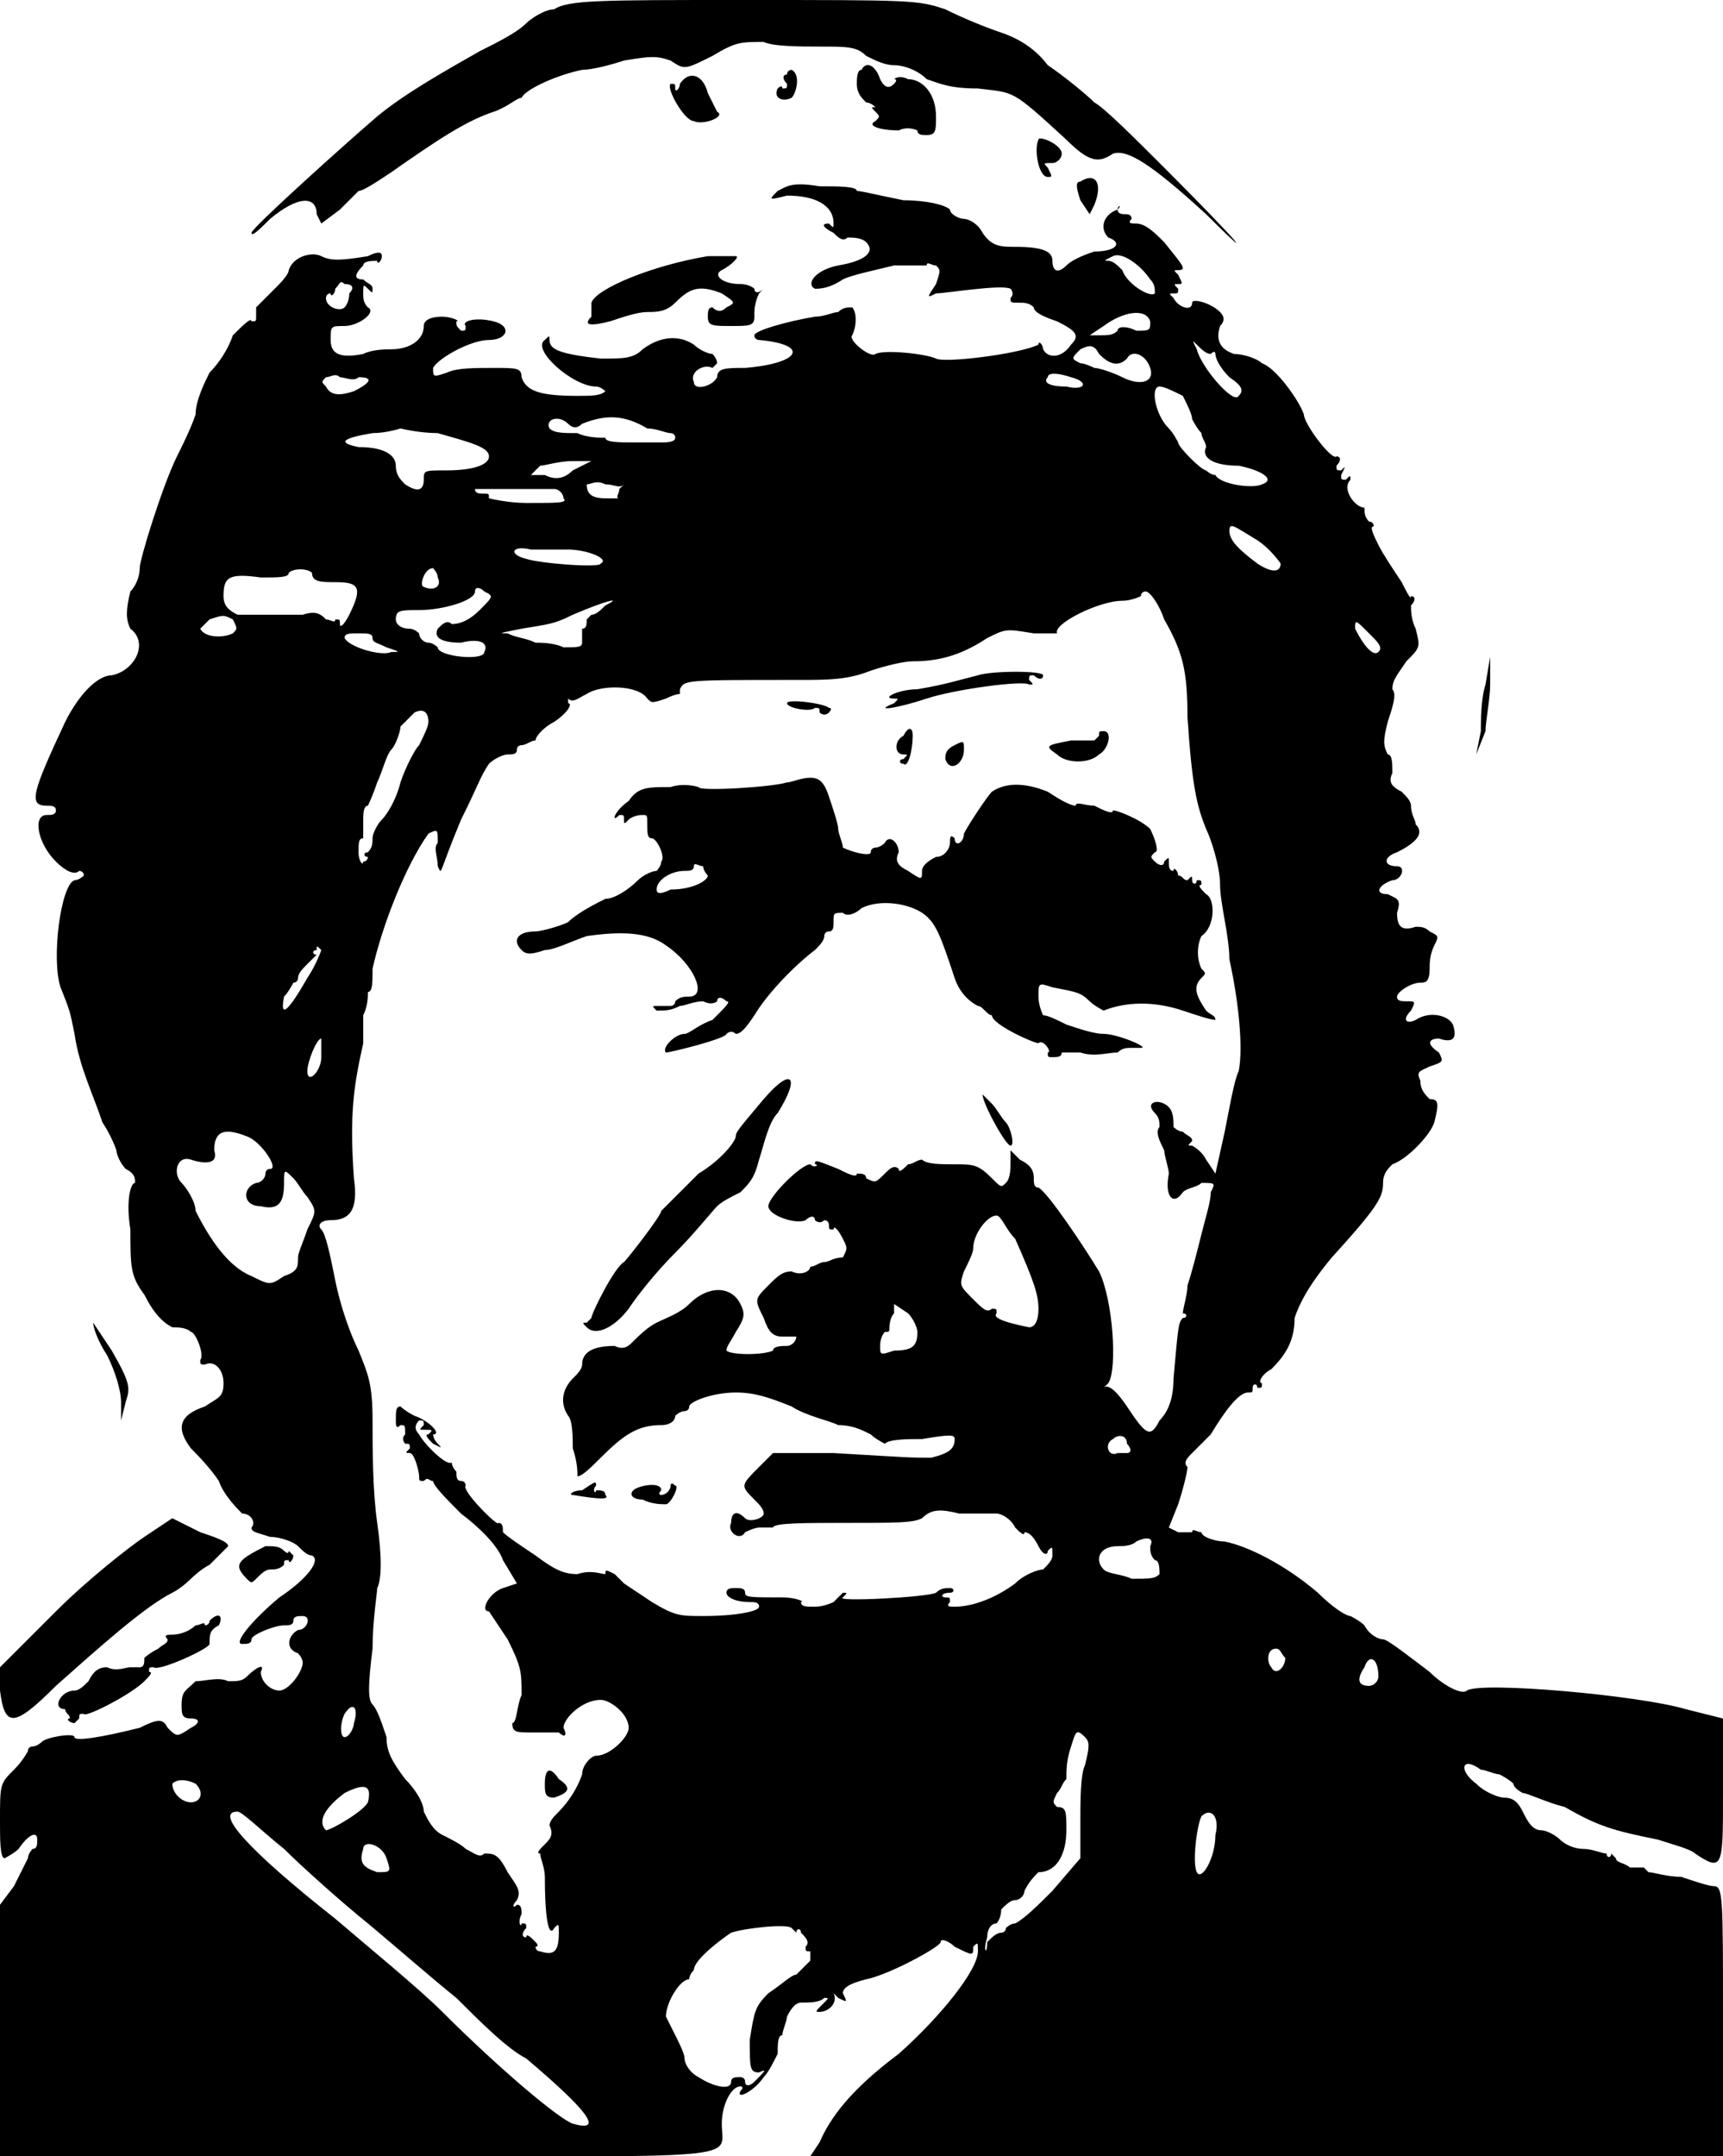 <?xml version="1.0" standalone="no"?>
<!DOCTYPE svg PUBLIC "-//W3C//DTD SVG 20010904//EN"
 "http://www.w3.org/TR/2001/REC-SVG-20010904/DTD/svg10.dtd">
<svg version="1.0" xmlns="http://www.w3.org/2000/svg"
 width="370pt" height="463pt" viewBox="0 0 370 463"
 preserveAspectRatio="xMidYMid meet">
<g transform="translate(0,463) scale(1,-1)"
fill="#000000" stroke="none">
<path d="M119 461 c-2 0 -5 -2 -6 -3 -2 -2 -6 -4 -10 -6 -7 -4 -16 -9 -22 -14
-7 -6 -27 -24 -27 -25 0 -1 2 1 4 3 6 5 10 5 10 1 l1 -2 4 3 c2 2 4 4 4 4 1 0
4 2 7 4 10 7 16 11 22 13 3 1 5 3 6 3 1 2 8 5 13 6 2 0 6 1 9 2 6 1 7 1 10 0
3 -2 3 -2 9 1 5 3 6 3 11 3 2 -1 8 -1 12 -1 6 0 8 0 10 -2 2 -1 4 -2 6 -2 2 0
5 -1 7 -3 3 -1 5 -2 11 -2 8 -1 7 0 19 -11 5 -5 7 -5 10 -3 3 1 8 -2 20 -13
11 -11 8 -7 -9 10 -6 6 -13 13 -15 14 -2 2 -7 6 -10 8 -3 4 -7 6 -10 7 -3 1
-8 3 -12 5 -6 2 -7 2 -44 2 -30 0 -37 0 -40 -2z M185 448 c-1 0 -1 -2 -1 -3 0
-2 1 -3 2 -4 1 0 2 -1 2 -1 -1 0 -1 0 0 -1 1 -1 1 -1 0 -2 -2 -1 1 -2 5 -2 2
1 4 0 4 0 0 -1 1 -1 2 -1 2 0 2 1 2 4 0 5 -3 8 -6 8 -2 1 -3 0 -3 0 1 0 0 -1
0 -1 -1 -1 -2 -1 -3 1 -1 3 -3 4 -4 2z M169 447 c-1 0 -1 -1 0 -2 0 -1 0 -1
-1 -1 0 1 -1 0 -1 0 -1 -2 1 -3 3 -2 1 1 2 5 0 6 0 0 -1 0 -1 -1z M146 445 c0
-1 -1 -2 -1 -1 0 1 0 1 -1 1 -1 -1 3 -8 5 -8 2 -1 7 1 5 2 0 0 -1 2 -2 4 -1 4
-4 5 -6 2z M223 433 c-1 -2 0 -8 2 -8 1 0 1 0 0 2 -1 1 -1 1 1 1 1 0 2 1 2 2
0 2 -5 4 -5 3z M232 424 c-1 0 -1 -1 0 -4 l2 -3 1 2 c2 5 0 7 -3 5z M167 422
c-2 -2 -2 -2 2 -1 6 0 10 -2 10 -6 0 -1 0 -1 -1 0 -2 0 -1 -1 1 -2 1 -1 2 -2
3 -1 1 0 3 0 4 -1 2 -2 0 -4 -6 -5 -5 -1 -7 -4 -5 -5 1 0 3 0 6 2 2 1 7 2 11
3 3 0 6 0 7 0 0 1 1 0 2 0 1 -1 1 -1 0 -4 -2 -3 -2 -3 0 -2 2 0 14 2 16 1 0 0
1 -1 0 -2 0 -1 0 -1 2 -1 1 0 2 0 3 -1 0 -1 2 -2 5 -3 4 -2 5 -3 3 -5 -2 -3
-5 -3 -6 -1 0 1 -1 2 -1 1 -4 -2 -20 -4 -22 -3 -2 1 -11 2 -13 1 -1 -1 -6 3
-5 4 1 2 1 5 0 6 -1 0 -2 0 -3 -1 -1 0 -3 -1 -5 -1 -6 -1 -13 -3 -13 -4 0 -1
1 -1 1 -1 11 -1 9 -5 -3 -6 -4 0 -6 0 -6 -2 -1 -2 -5 -3 -5 -1 -1 2 2 4 4 3 0
0 1 1 1 1 0 1 -1 2 -1 2 -1 0 -3 1 -4 2 -3 2 -7 2 -11 -1 -2 -2 -4 -2 -9 -2
-9 1 -11 2 -11 4 0 1 0 1 -1 0 -3 -2 6 -10 11 -10 1 0 2 -1 2 -1 -1 -1 -3 -1
-6 -1 -8 0 -11 1 -12 4 0 2 -1 2 -6 2 -4 0 -8 0 -10 -1 -3 -1 -3 -1 -3 1 1 2
8 6 12 6 4 0 5 3 1 4 -4 1 -7 0 -6 -1 0 -1 0 -1 -1 -1 -1 1 -1 1 -1 2 1 0 -1
1 -3 1 -3 0 -4 -1 -4 -2 0 -3 -3 -5 -7 -5 -1 0 -4 0 -6 -1 -5 -1 -7 0 -7 3 0
3 0 3 3 3 3 0 7 3 5 4 -1 1 -1 2 -1 3 0 2 0 2 1 1 1 -1 1 -1 1 0 0 1 -1 1 -2
2 -2 0 -2 1 0 3 0 1 2 1 3 1 0 -1 1 0 1 1 0 1 -1 1 -3 0 -6 -1 -8 -1 -10 0 -2
1 -6 0 -7 -3 0 -1 -2 -3 -3 -4 -2 -2 -4 -4 -4 -4 0 -1 0 -1 0 -2 0 -1 0 -1 -1
-1 0 1 -2 -1 -4 -3 -1 -3 -3 -6 -5 -8 -1 -2 -3 -6 -3 -9 -1 -3 -3 -7 -4 -9 -3
-6 -8 -22 -8 -24 0 -2 -1 -4 -2 -5 -1 -4 -1 -6 0 -8 4 -3 1 -9 -4 -10 -3 0 -7
-4 -10 -10 -7 -15 -8 -18 -4 -18 1 0 2 0 2 -1 0 -1 -1 -1 -2 -1 -3 0 -2 -6 2
-10 2 -2 4 -3 5 -2 0 0 1 0 1 -1 0 0 -1 -1 -2 -1 -3 -1 -5 -17 -3 -23 2 -5 2
-5 3 -10 1 -7 4 -13 6 -19 2 -3 3 -6 3 -6 0 -1 1 -3 2 -4 2 -1 2 -2 2 -3 -1 0
-2 -4 -1 -10 0 -8 0 -10 3 -14 2 -4 4 -6 6 -7 1 0 3 0 4 -1 1 0 3 -5 2 -6 0
-1 0 -1 1 -1 2 1 4 -1 4 -4 0 -3 -1 -3 -4 -5 -6 -2 -6 -5 -3 -9 1 -1 4 -4 6
-7 1 -3 4 -6 5 -7 2 0 3 -2 2 -3 0 -1 1 -1 4 -2 2 0 5 -1 6 -2 1 -1 2 -2 3 -2
2 -1 -1 -5 -7 -9 -6 -5 -10 -10 -8 -10 1 0 2 0 2 1 0 1 5 3 7 3 1 0 2 0 2 1 0
1 1 1 2 1 2 0 1 -3 -1 -3 -2 -1 -3 -4 0 -5 0 0 1 -1 1 -2 0 -2 -3 -6 -5 -6 -2
0 -4 2 -4 4 1 2 -1 1 -3 -1 -1 -1 -2 -1 -4 -1 -2 1 -5 0 -7 0 -2 -2 -3 -2 -3
-5 0 -2 0 -3 2 -3 2 0 2 -1 0 -2 -3 -2 -3 -2 -5 0 -1 2 -2 2 -6 0 -8 -2 -14
-3 -14 -2 0 1 -6 0 -7 -1 0 0 -1 -1 -2 -1 0 0 -1 0 -1 -1 0 0 -1 -2 -3 -4 -3
-3 -3 -3 -3 -11 0 -4 0 -8 1 -8 0 0 2 1 3 2 2 3 4 4 4 2 0 -1 0 -2 -1 -2 0 0
-1 -1 -1 -2 -1 -2 -2 -4 -3 -6 l-3 -4 0 -27 0 -27 77 0 c85 0 78 -1 78 7 0 4
2 8 4 8 0 0 1 0 0 -1 -1 -2 3 0 5 3 1 1 2 3 3 5 0 2 0 4 1 4 0 1 1 3 1 4 1 2
2 3 3 3 2 0 4 0 5 1 1 0 1 0 0 -1 -2 -2 -2 -2 -1 -2 2 0 4 2 3 4 0 0 0 0 1 -1
2 -1 2 -1 1 1 0 1 1 2 5 3 5 1 16 7 16 8 0 1 2 0 3 -1 4 -2 4 -2 4 0 1 1 1 1
1 -1 0 -4 -8 -14 -17 -22 -8 -6 -14 -12 -17 -19 l-2 -3 98 0 98 0 0 29 c0 27
0 29 -2 29 -1 0 -4 1 -7 2 -3 0 -6 1 -7 1 -1 1 -1 1 -1 1 0 0 -2 0 -3 0 -1 1
-3 1 -3 2 -1 1 -1 1 -1 1 0 -1 -1 -1 -1 0 -1 0 -3 1 -5 1 -2 0 -4 1 -5 2 -1 1
-3 2 -4 2 -2 0 -3 2 -4 4 -1 2 -2 3 -4 3 -1 0 -4 1 -6 3 -4 3 -3 6 1 3 1 0 3
-1 4 -1 0 0 2 -1 3 -2 0 -1 2 -2 2 -2 1 0 5 -2 9 -3 7 -4 10 -5 20 -7 3 -1 7
-2 8 -3 6 -4 6 -3 6 13 l0 16 -8 2 c-10 3 -44 6 -47 4 -1 -1 -5 1 -8 4 -4 3
-9 7 -10 7 -1 0 -3 1 -4 3 -1 1 -3 2 -3 2 -1 0 -4 2 -7 5 -7 6 -15 10 -20 11
-2 0 -5 1 -5 2 -1 0 -2 1 -2 0 -1 0 -2 0 -3 0 l-2 1 2 5 c1 3 2 7 2 8 -1 1 0
2 1 3 0 0 2 2 4 4 3 5 6 9 8 9 1 0 1 0 1 1 0 1 1 1 1 0 1 0 1 0 1 1 -1 0 0 2
2 3 3 3 5 6 5 11 1 3 3 7 8 13 10 11 11 13 11 16 0 2 1 3 2 4 3 1 8 6 9 9 1 4
1 5 -1 5 -1 1 -2 2 -2 4 -1 2 0 2 2 3 3 1 3 1 2 3 -3 2 -2 3 0 3 3 -1 4 0 3 3
-1 2 -5 3 -8 1 -2 -1 -3 0 -1 2 1 2 1 2 -1 2 -1 0 -2 0 -2 1 0 1 3 3 5 3 1 0
2 0 2 3 0 1 0 3 1 5 1 2 1 2 -1 3 -1 1 -2 1 -3 1 -3 -1 -4 0 -4 3 1 3 0 3 -2
4 -3 0 -2 2 1 3 2 0 3 3 1 3 -3 0 -3 2 0 3 4 2 6 4 4 6 0 1 -1 2 -1 4 0 1 -1
2 -2 3 -2 1 -3 2 -2 4 0 2 0 4 -1 4 -1 2 -1 3 0 7 1 3 2 6 1 7 0 2 1 3 3 6 3
3 3 3 2 7 -1 2 -1 4 -1 5 1 1 1 2 0 2 0 -1 -1 1 -2 3 -2 3 -4 6 -5 8 -1 2 -2
4 -1 4 0 0 0 1 -1 1 -1 1 -1 2 -1 3 1 1 1 1 0 0 -2 0 -5 4 -3 6 0 1 0 1 -1 0
-1 0 -1 0 -1 1 1 2 1 2 0 1 -1 0 -1 0 -1 1 1 1 1 2 0 2 -1 -1 -7 7 -7 9 -1 3
-6 10 -9 11 -1 1 -4 2 -6 2 -3 1 -4 3 -3 6 1 1 1 2 0 3 -2 2 -6 3 -6 2 0 -2
-3 -1 -4 1 -1 1 -1 1 0 1 1 0 1 0 1 1 -1 1 -1 1 0 1 1 0 1 0 0 2 -1 1 -1 1 0
1 2 0 1 1 -3 6 -2 2 -4 4 -6 4 -1 0 -2 0 -1 1 0 1 -1 1 -1 1 -1 0 -2 0 -2 1 1
1 0 1 0 0 -3 -1 -4 -4 -2 -6 3 -1 2 -3 -3 -3 -3 -1 -5 -2 -6 -3 -2 -2 -3 -1
-3 1 0 2 -2 3 -8 3 -3 0 -5 0 -7 3 -1 2 -3 3 -4 3 -1 0 -3 1 -3 2 -1 1 -5 2
-10 2 -5 1 -9 2 -10 2 0 1 -4 1 -8 1 -6 1 -7 0 -9 -1z m80 -19 c1 -1 1 -2 1
-3 -1 -1 -6 2 -7 5 -1 1 -2 2 -3 2 -1 0 -1 0 1 1 2 1 6 -2 8 -5z m-172 -3 c0
-2 -1 -3 -1 -3 -1 -1 -4 0 -4 2 0 0 0 1 1 1 0 -1 1 0 1 1 1 1 1 2 2 1 2 0 2
-1 1 -2z m172 -6 c0 -2 0 -2 -3 -2 -2 1 -4 1 -4 0 -1 -1 -2 -1 -4 -1 l-2 0 3
2 c4 3 9 4 10 1z m13 -7 c1 1 1 0 1 0 0 -1 1 -3 3 -5 3 -2 3 -3 2 -4 -1 -2 -8
6 -9 10 -1 2 -1 2 0 1 1 -1 2 -2 3 -2z m-24 0 c2 -2 4 -3 6 -1 1 2 4 1 5 -2 1
-3 -2 -4 -6 -2 -2 1 -5 2 -6 2 0 0 -2 1 -3 1 -2 1 -2 1 0 3 2 1 3 1 4 -1z
m-159 -5 c3 0 3 -1 -1 -3 -3 -1 -5 -1 -6 1 -1 1 -1 1 0 2 1 0 2 1 3 0 1 0 3
-1 4 0z m153 0 c4 -1 3 -3 -1 -2 -4 0 -5 1 -4 2 0 1 2 1 5 0z m24 -4 c1 -2 2
-4 2 -5 0 0 1 -2 2 -3 0 -1 1 -2 1 -3 -1 -2 1 -4 7 -4 5 -1 8 -3 5 -4 -2 -1
-9 0 -10 2 -1 0 -2 1 -2 1 -1 0 -6 5 -6 6 0 0 -1 2 -2 3 -3 3 -4 9 -2 9 1 0 3
-1 5 -2z m-115 -7 c2 0 4 -1 5 -1 0 0 1 0 1 -1 0 -1 -2 -1 -3 -1 -1 0 -4 0 -6
0 -3 0 -6 0 -6 1 -1 0 -4 0 -6 1 -3 0 -5 0 -6 1 -1 2 2 3 4 1 1 -1 2 -1 3 0 5
2 9 2 14 -1z m-45 -1 c7 -2 11 -3 11 -5 0 -2 -4 -3 -9 -3 -5 0 -5 0 -5 -2 0
-2 -1 -3 -4 -1 -1 1 -2 2 -2 4 0 2 -2 4 -8 4 -5 1 -3 2 3 3 3 0 6 1 6 1 0 0 4
-1 8 -1z m29 -8 c-2 -2 -4 -2 -6 -1 l-3 0 2 2 c1 0 4 1 7 1 l4 0 -4 -2z m11
-3 c0 0 0 0 -1 -1 0 -1 -1 -2 0 -2 0 0 -1 0 -3 0 -3 0 -4 1 -4 3 1 0 2 1 4 0
2 0 3 -1 4 0z m-15 -1 c1 0 2 -1 2 -2 1 -1 -1 -1 -8 -1 -4 0 -8 1 -8 1 0 1 0
1 -1 1 -1 0 -2 0 -2 1 1 0 8 0 17 0z m156 -16 c0 -2 -2 -2 -5 0 -4 3 -6 5 -6
7 0 2 1 1 6 -2 3 -2 5 -5 5 -5z m-153 3 c4 0 9 -2 7 -3 0 -1 -13 0 -16 1 -4 1
-3 3 1 2 2 0 5 0 8 0z m-55 -5 c0 -2 2 -2 5 -2 5 0 6 -1 3 -7 -1 -2 -2 -3 -2
-2 0 1 0 1 -1 1 0 -1 -1 0 -2 0 -1 1 -2 2 -5 1 -5 0 -12 0 -14 0 -2 1 -3 2 -3
4 0 4 1 5 8 4 4 0 6 0 6 1 1 1 4 1 5 0z m27 -1 c1 -2 -1 -3 -3 -2 -1 0 0 4 2
4 0 0 1 -1 1 -2z m9 -7 c-2 -2 -4 -3 -6 -3 -1 1 -2 0 -3 -1 -1 -2 1 -3 5 -3 4
1 6 0 5 -2 0 -2 -10 -1 -10 1 0 0 -1 1 -2 1 -1 0 -2 1 -2 2 0 0 -1 1 -2 1 -2
0 -3 1 -3 2 0 2 1 2 5 2 5 0 12 2 12 4 0 1 1 1 2 0 2 -1 2 -1 -1 -4z m147 -2
c4 -7 5 -11 5 -21 1 -15 2 -19 4 -24 1 -2 3 -8 3 -12 0 -4 2 -11 2 -16 2 -9 3
-19 2 -24 -1 -2 -2 -8 -3 -13 l-2 -9 -2 3 c-1 2 -3 3 -3 3 -1 0 -1 0 0 1 0 1
-1 1 -2 2 -1 0 -2 1 -2 1 0 2 0 4 -2 5 -2 1 -4 0 -2 -2 1 -1 1 -2 1 -3 -1 -1
0 -3 1 -5 0 -1 1 -4 1 -5 -1 -5 1 -7 3 -4 1 1 3 1 4 2 3 0 3 0 2 -2 0 -2 -1
-5 -2 -9 -1 -4 -2 -8 -3 -11 0 -2 -1 -5 -1 -6 1 0 1 -1 0 -1 -1 -1 -1 -2 -2
-13 0 -4 -1 -7 -3 -9 -2 -4 -3 -3 -7 3 -2 3 -4 5 -5 4 0 0 0 0 1 1 2 3 1 18
-2 24 -3 5 -11 17 -13 18 -1 0 -1 1 -1 2 0 2 -1 3 -3 4 l-2 2 0 -2 c0 -2 0 -4
-1 -5 -1 -1 -1 -1 -3 1 -3 3 -4 3 -8 3 -3 0 -6 0 -7 1 -1 0 -2 -1 -3 -1 -1 -1
-2 -2 -2 -1 -1 1 -2 0 -3 -1 -2 -2 -2 -2 -4 -1 0 1 -1 1 -2 1 0 -1 -2 0 -4 1
-5 2 -5 2 -5 1 1 0 0 -1 -1 0 -2 0 -9 -7 -9 -9 0 -2 6 -4 8 -3 1 1 2 1 2 0 0
0 1 -1 2 0 0 0 1 0 1 -1 0 -1 0 -1 1 -1 0 1 1 0 2 -2 1 -2 1 -2 0 -4 -2 0 -3
-1 -4 -1 -1 0 -2 -1 -3 -1 0 -1 -2 -2 -4 -1 -2 0 -3 -1 -5 -3 -3 -3 -3 -3 -1
-7 1 -3 2 -4 4 -4 1 0 3 0 3 0 0 -1 -1 -2 -2 -2 -1 0 -3 0 -3 -1 -2 -1 -9 -1
-10 0 0 1 1 2 2 4 2 3 2 4 1 6 -2 4 -7 4 -11 0 -2 -2 -5 -3 -7 -4 -2 -1 -4 -3
-5 -4 -1 -1 -2 -2 -4 -1 -4 0 -7 -1 -7 -4 0 -1 -1 -2 -2 -3 -2 -2 -3 -5 -1 -8
1 -1 1 -5 1 -7 1 -3 1 -5 1 -6 1 0 3 2 5 4 5 5 8 7 13 7 2 0 3 1 3 2 0 0 1 1
2 1 0 0 1 0 1 1 0 1 5 3 10 3 4 0 7 -1 12 -3 3 -2 8 -3 10 -4 3 0 5 -1 7 -2 1
-1 3 -2 3 -2 1 1 5 1 8 1 6 1 7 1 7 0 0 -2 -1 -3 -5 -4 -5 0 -4 0 -21 1 l-13
0 -3 -3 c-4 -4 -4 -4 -1 -7 1 -1 2 -2 2 -3 0 -1 -3 -2 -4 -1 -2 2 -3 1 -3 -1
-1 -2 2 -4 3 -2 0 0 2 1 3 1 1 0 3 0 3 0 0 1 7 1 15 1 12 0 15 0 17 1 2 2 4 2
8 1 3 0 7 0 8 0 1 0 3 -1 4 -3 1 -1 2 -2 2 -1 1 0 2 -1 3 -3 1 -2 2 -2 2 -1 1
1 1 1 1 -1 0 -1 -1 -2 -2 -3 -1 0 -4 -1 -6 -3 -4 -3 -9 -5 -13 -5 -1 0 -2 0
-1 1 0 1 0 1 -1 1 -1 0 -1 1 1 1 1 0 1 1 0 1 -1 0 -2 0 -3 -1 -2 -1 -22 -2
-20 -1 1 1 1 1 0 1 0 0 -1 -1 -2 -2 0 0 -2 -1 -4 -1 -2 0 -3 0 -3 1 1 0 -1 1
-4 1 -7 0 -8 0 -8 1 0 1 -1 1 -2 1 -1 0 -2 0 -2 -1 0 -1 2 -2 5 -2 1 0 2 0 2
-1 0 -1 -5 -2 -12 -2 -5 0 -6 0 -11 3 -3 2 -6 4 -6 4 0 0 -1 1 -2 2 -2 1 -2 1
-2 0 1 -1 1 -1 0 0 -1 0 -3 1 -6 0 -3 0 -5 1 -9 4 -3 2 -6 4 -7 5 0 1 0 2 -1
2 0 -1 -8 7 -7 8 0 0 0 1 -1 1 -1 0 -1 1 -1 2 -1 1 -1 2 -1 2 -1 -1 -6 4 -7 6
-1 1 -1 2 0 3 1 0 1 0 1 -1 -1 -1 -1 -1 0 -1 2 0 2 0 1 -1 -1 0 0 -1 1 -2 2
-1 2 -1 1 0 -1 1 -1 2 -1 2 2 0 -1 3 -4 4 -2 1 -3 2 -3 2 -1 0 -1 -1 -1 -3 0
-1 0 -2 1 -1 1 0 1 0 1 -2 -1 -1 0 -2 0 -2 1 0 1 0 1 -1 -1 -1 -1 -1 0 -1 1 0
2 -4 2 -5 0 -1 0 -1 1 -1 1 1 1 0 2 0 0 -1 3 -4 6 -7 4 -3 8 -7 9 -10 l3 -5
-3 -1 c-3 -1 -5 -5 -3 -5 0 0 2 -3 4 -6 3 -6 3 -7 3 -12 -1 -2 -1 -6 -2 -6 0
-2 1 -2 4 -2 2 0 4 0 6 0 1 -1 2 -1 1 1 0 2 4 6 8 6 2 0 6 -3 6 -6 0 -2 -4 -6
-7 -6 -1 0 -3 -2 -3 -4 -1 -3 -3 -6 -5 -8 -1 -1 -2 -2 -2 -3 1 -2 0 -3 -1 -4
-1 -1 -2 -2 -1 -2 0 -1 1 -3 1 -5 0 -10 1 -13 2 -11 1 1 1 1 1 -1 0 -4 -1 -5
-4 -4 -1 0 -1 1 -1 1 1 0 0 1 0 1 -1 1 -2 2 -2 1 -1 0 -1 1 0 2 0 1 0 1 -1 1
0 -1 -1 0 0 2 0 1 0 2 -1 2 -1 -1 -1 0 0 1 1 2 0 3 -2 6 -2 4 -3 4 -5 4 -1 -1
-2 0 -4 1 -1 1 -3 2 -5 3 -2 1 -3 3 -4 5 0 2 -2 5 -4 7 -3 4 -4 6 -4 9 -1 3
-2 6 -3 7 -1 1 -1 4 0 12 0 6 1 12 1 13 1 2 1 7 0 14 -1 7 -1 16 -1 22 0 8 -1
10 -3 15 -2 4 -4 10 -5 15 -1 5 -2 10 -3 11 -1 1 0 2 2 2 4 0 6 2 5 9 -1 14 0
20 2 29 0 1 0 4 0 6 1 2 1 4 1 5 1 0 1 2 1 5 2 9 7 22 12 29 2 1 2 1 2 -2 -1
-1 0 -3 0 -5 1 -2 0 -2 5 10 4 8 4 9 6 12 1 1 3 2 4 2 1 0 2 0 2 1 0 1 1 1 1
1 1 0 2 1 3 1 0 1 2 3 4 4 3 2 4 4 3 4 0 1 0 1 0 1 1 -1 2 0 4 1 3 2 11 2 13
-1 1 -1 1 -1 4 0 2 1 3 1 3 1 0 -1 0 -1 0 1 1 2 1 2 25 2 7 0 11 0 16 2 3 1 7
2 9 2 5 0 10 1 16 5 4 2 4 2 10 1 3 0 6 0 5 0 -1 2 9 7 14 7 2 0 4 1 4 1 0 1
1 1 1 1 1 0 3 -3 4 -6z m-120 3 c-1 -1 -2 -2 -3 -2 0 0 -1 -1 -1 -1 0 -1 0 -2
-1 -2 0 -1 0 -2 0 -3 0 -1 -1 -1 -4 -1 -2 1 -5 1 -6 1 -2 1 -4 1 -6 2 -2 0 -2
0 3 1 6 1 7 1 11 3 7 3 11 4 7 2z m-80 -3 c1 -2 1 -2 0 -3 -2 -1 -6 -1 -7 1 0
0 1 1 2 2 3 1 3 1 5 0z m246 -7 c-1 -1 -3 1 -5 5 0 2 0 2 3 -1 2 -2 3 -3 2 -4z
m-216 3 c0 -1 1 -1 3 -2 3 -1 3 -1 1 -1 -2 -1 -9 1 -10 3 0 1 1 1 3 1 2 0 3 0
3 -1z m10 -23 c-1 -1 -3 -5 -4 -8 -1 -4 -3 -7 -4 -8 -1 -1 -2 -3 -2 -4 0 -1 0
-2 -1 -3 -1 0 -1 -1 0 -1 0 0 0 -1 -1 -1 0 -1 -1 0 -1 2 0 2 0 3 1 3 0 0 0 2
0 4 0 1 0 3 1 3 0 0 1 2 2 5 1 2 2 6 3 7 1 1 2 4 2 5 1 1 2 2 3 3 2 1 3 0 3
-2 0 -1 -1 -3 -2 -5z m-24 -50 c-4 -7 -6 -9 -5 -4 1 1 2 3 2 3 1 0 1 1 1 1 0
1 1 2 2 3 1 1 2 2 2 2 -1 0 -1 1 0 1 0 1 0 1 1 0 0 0 -1 -3 -3 -6z m3 -17 c0
-3 -3 -6 -3 -3 0 2 2 7 3 7 0 0 0 -2 0 -4z m-16 -17 c3 -1 7 -7 5 -7 -1 0 -1
-1 -1 -1 0 -1 -1 -2 -2 -2 -3 -1 -3 -5 1 -5 4 -1 5 1 5 5 0 3 0 3 2 1 1 -1 2
-3 3 -4 2 -3 2 -3 0 -7 -1 -3 -2 -5 -2 -6 0 -2 0 -3 -3 -4 -3 -2 -3 -2 -7 0
-5 2 -9 8 -12 14 0 2 -2 5 -3 6 -2 2 -1 6 2 5 3 -1 6 -1 5 2 0 4 2 5 7 3z
m165 -22 c4 -9 5 -12 5 -15 0 -3 -1 -4 -2 -4 -5 1 -8 2 -7 3 0 1 0 1 -1 1 -1
-1 -2 0 -4 2 -3 3 -3 3 -2 6 1 2 2 4 2 5 0 3 3 7 5 7 1 0 2 -3 4 -5z m-21 -20
c0 -3 -1 -4 -5 -4 -3 -1 -3 -1 -3 1 0 2 1 3 1 3 1 0 1 0 1 1 0 0 0 2 1 3 l0 2
3 -2 c1 -1 2 -3 2 -4z m45 -24 c1 -1 1 -2 0 -2 0 0 -1 0 -2 0 -2 -1 -3 2 -1 3
1 1 3 1 3 -1z m5 -22 c0 -1 0 -2 1 -3 1 0 1 -2 1 -3 -1 -1 -2 -1 -6 -1 -2 1
-5 1 -6 2 -2 2 -1 5 3 5 1 0 3 0 4 1 2 1 4 1 3 -1z m29 -24 c0 -2 -2 -4 -3 -2
-1 1 -1 4 1 4 1 0 1 -1 2 -2z m20 -4 c0 -1 -1 -2 -2 -2 -2 0 -3 1 -1 4 1 3 3
2 3 -2z m-220 -10 c0 -1 -1 -3 -2 -3 -1 0 -1 3 0 5 2 3 3 1 2 -2z m157 -9 c-1
-2 -1 -8 -1 -12 l0 -8 -6 -7 c-3 -3 -6 -6 -8 -7 -1 0 -2 -1 -2 -1 0 -1 -1 -1
-1 -1 -1 0 -2 -1 -3 -2 0 -3 -1 -2 0 1 0 2 1 3 2 3 0 0 1 1 1 3 1 1 2 2 3 2 1
0 2 1 2 2 1 2 2 3 3 4 4 0 6 4 6 9 0 4 0 5 -2 5 -1 1 -1 1 0 3 1 1 1 2 2 3 0
2 0 4 1 7 1 3 1 4 3 2 1 -1 1 -2 0 -6z m-191 -4 c2 -2 1 -4 -1 -4 -2 0 -4 2
-4 4 1 1 3 1 5 0z m37 -4 c-1 -2 -8 -6 -9 -6 -2 2 0 5 4 8 4 2 6 2 5 -2z m-18
-10 c4 -4 13 -12 18 -16 6 -5 14 -12 19 -16 5 -5 11 -11 15 -13 13 -11 17 -16
10 -14 -3 1 -16 12 -28 24 -5 5 -16 14 -23 20 -19 15 -26 23 -21 23 1 0 5 -4
10 -8z m200 3 c0 -5 -3 -10 -4 -8 -1 2 0 10 1 12 2 2 4 0 3 -4z m-178 -5 c1
-3 1 -3 -2 -3 -3 1 -4 2 -3 5 0 2 4 1 5 -2z m88 -16 c0 1 1 1 1 0 1 -1 2 -2 1
-3 0 -1 0 -1 1 -1 0 1 0 0 0 -2 -1 -1 -2 -2 -3 -3 -1 0 -3 -2 -6 -4 -3 -3 -3
-4 -4 -10 0 -6 0 -7 2 -7 2 1 1 0 -1 -2 -1 -1 -2 -1 -2 0 0 1 -1 1 -1 1 -1 0
-2 0 -2 -1 0 -2 -4 -1 -7 1 -2 1 -3 3 -3 4 0 1 -1 3 -2 5 -1 2 -2 4 -2 4 0 3
3 8 5 8 0 1 1 2 1 2 0 2 5 6 8 8 3 1 12 2 13 1 1 -1 1 -1 1 -1z M210 318 c-4
-1 -7 -2 -13 -3 -4 0 -8 -2 -5 -2 1 0 1 0 0 -1 -5 -2 1 -1 7 1 6 2 21 4 22 3
1 0 1 0 0 1 0 1 0 1 1 1 1 -1 2 -1 2 0 0 1 -11 1 -14 0z M169 312 c0 -1 5 -2
6 -1 1 0 1 0 1 -1 0 0 1 -1 2 0 0 0 1 1 0 1 -1 1 -9 2 -9 1z M194 305 c-2 -1
-2 -4 0 -4 1 0 1 0 0 -1 -1 0 -1 -1 0 -1 1 -1 2 3 2 6 0 2 -1 2 -2 0z M236
305 c0 0 -1 -1 -1 -1 -1 0 -3 0 -5 0 -5 -1 -6 -1 -3 -3 2 -2 7 -2 9 0 2 1 3 5
1 5 -1 0 -1 0 -1 -1z M205 303 c-2 -1 -2 -2 -2 -3 1 -3 4 -1 4 2 0 2 0 2 -2 1z
M169 295 c-3 -1 -19 -2 -19 -1 0 0 -3 1 -6 0 -5 0 -7 0 -9 -3 -3 -2 -4 -5 -2
-3 1 0 1 0 1 -1 0 -1 0 -1 1 0 0 0 1 1 3 1 1 0 1 0 1 -2 0 -2 0 -3 1 -3 1 0 3
-4 2 -5 0 -1 -1 -2 -1 -2 -1 0 -3 -1 -4 -2 -2 -2 -5 -4 -7 -4 -2 -1 -6 -3 -8
-5 -2 -1 -6 -2 -7 -2 -4 0 -5 -2 -3 -4 1 -1 2 -1 5 0 2 0 6 2 9 3 7 1 13 1 17
-2 6 -4 9 -11 5 -11 -1 0 -2 0 -3 -1 0 -1 -1 -1 -1 -1 -1 0 -2 0 -3 0 -1 0 -1
0 0 -1 2 0 3 0 5 1 1 0 3 1 5 1 2 -1 3 0 3 0 0 1 1 1 2 0 1 0 0 -1 -3 -4 -3
-1 -5 -3 -6 -3 -2 0 -5 -3 -4 -4 1 0 13 3 13 4 0 0 1 1 2 0 1 0 2 1 4 4 3 5 9
11 13 14 1 1 2 2 2 3 0 0 0 1 1 1 1 0 1 1 1 2 0 2 0 2 2 2 1 -1 3 0 4 1 4 2
10 1 13 -1 3 -2 4 -5 7 -14 1 -3 3 -5 5 -6 1 0 2 -2 3 -2 0 -2 9 -6 10 -6 1 1
3 -2 2 -2 0 -1 0 -1 1 -1 1 0 2 0 2 1 -1 0 1 0 4 0 3 -1 6 0 8 0 1 1 2 1 3 1
0 0 1 0 2 0 2 0 -5 3 -8 3 -2 0 -5 1 -8 2 -2 1 -4 2 -5 2 0 0 -1 2 -1 4 0 3 0
3 3 2 5 -1 6 -1 8 -3 1 -1 3 -2 3 -2 5 2 11 2 17 0 3 -1 6 -2 7 -2 0 1 -1 1
-2 2 -2 3 -3 5 -1 7 1 1 1 1 0 2 -1 2 -1 5 0 7 3 2 3 8 1 9 -1 1 -2 2 -1 2 0
1 0 1 -1 1 0 -1 -1 -1 -1 0 0 1 0 1 -1 0 -1 0 -1 1 -2 1 0 1 -1 2 -1 1 -1 0
-1 1 -1 2 0 1 0 1 -1 0 0 -1 -1 -1 -2 0 -1 1 -1 1 0 2 1 0 0 3 -1 5 -2 2 -7 4
-8 4 0 -1 -2 0 -4 1 -2 0 -4 1 -4 0 -1 0 -3 1 -6 3 -5 2 -9 2 -12 0 -1 -1 -5
-7 -6 -9 0 -2 -2 -3 -2 -1 -1 1 -1 0 -1 -1 0 -1 -1 -3 -3 -3 -2 -1 -3 -2 -3
-3 0 -2 0 -2 -3 0 -2 1 -3 2 -2 4 0 2 -2 4 -3 2 0 0 -1 -1 -2 -1 0 0 -1 0 -1
-1 0 -1 -4 0 -6 1 0 1 -1 3 -1 4 0 1 -1 4 -2 7 -1 3 -2 4 -4 4 -2 0 -4 -1 -5
-1z m-17 -20 c0 -1 -3 -3 -8 -3 -2 -1 -3 -1 -3 0 0 2 3 4 6 4 1 0 2 0 2 1 0 1
1 0 2 0 0 -1 1 -2 1 -2z M164 227 c-5 -6 -6 -7 -6 -8 0 -1 -3 -5 -8 -8 -4 -4
-8 -8 -8 -8 0 -1 -7 -10 -8 -11 -2 -1 -7 -11 -7 -12 0 0 -1 -1 -1 -1 -1 0 -1
0 0 -1 2 -2 6 0 9 4 2 3 6 8 10 12 4 4 8 9 9 10 1 1 3 2 5 3 2 2 3 3 4 7 1 3
2 8 4 10 5 8 3 10 -3 3z M211 228 c0 -2 5 -11 6 -11 1 0 0 4 -1 5 -1 1 -2 3
-3 4 -1 1 -2 2 -2 2z M125 143 c-2 0 -3 -1 -2 -1 6 -1 8 -1 7 0 0 1 -1 1 -2 1
0 -1 -1 0 0 1 0 1 0 1 -3 -1z M144 144 c0 -1 -1 -2 -2 -2 0 0 -1 0 0 1 0 2 -5
1 -6 0 -1 -1 0 -2 2 -2 2 -1 4 -1 5 -1 1 0 3 4 2 4 -1 1 -1 0 -1 0z M117 80
c0 -2 0 -3 2 -3 3 1 4 2 1 4 -2 3 -3 2 -3 -1z M152 408 c-12 -2 -24 -7 -25
-10 0 -1 0 -2 0 -3 -2 -2 0 -2 4 -1 3 1 6 2 8 2 2 0 4 0 6 2 3 3 5 4 10 2 3
-2 3 -2 1 -3 -1 -1 -2 -1 -3 0 -1 0 -1 -1 -1 -2 0 -2 1 -2 5 -2 4 0 5 0 5 2 0
0 0 1 0 1 0 0 0 2 1 4 2 2 2 2 1 1 -1 -1 -2 -1 -2 0 0 0 -1 1 -3 1 -4 0 -6 2
-4 3 2 1 4 3 3 3 0 0 -3 0 -6 0z M319 316 c-1 -3 -1 -8 -1 -10 l-1 -5 2 5 c0
2 1 7 1 10 l0 6 -1 -6z M20 179 c0 -1 1 -4 3 -7 2 -4 3 -8 3 -10 l0 -4 1 4 c1
3 1 4 -3 11 -2 3 -4 6 -4 6z M31 133 c-3 -2 -12 -9 -19 -16 l-12 -12 0 -5 c1
-8 3 -8 12 1 9 8 19 17 25 20 2 1 4 3 4 3 0 0 2 2 4 3 2 2 4 4 4 4 0 1 -3 2
-6 3 l-6 3 -6 -4z M57 131 c-6 -3 -7 -4 -4 -7 1 -1 1 -1 2 0 1 1 2 2 3 2 1 0
2 0 3 1 0 1 0 1 1 1 0 -1 1 0 1 1 0 0 -1 1 -1 1 0 -1 -1 0 -1 0 -1 1 -2 1 -4
1z M45 115 c0 -1 -1 -1 -1 -1 0 1 -1 0 -2 0 -1 -1 -3 -2 -5 -2 -1 0 -2 0 -1
-1 0 -1 -1 -1 -2 -2 -2 -1 -3 -2 -3 -2 0 -1 0 -2 -1 -2 -1 0 -2 0 -2 0 -1 0
-3 -1 -5 0 -2 0 -3 -1 -4 -3 -1 -1 -2 -2 -3 -2 -3 0 -5 -4 -2 -4 0 -1 1 -1 1
-2 -1 0 0 -1 1 -1 0 0 1 1 1 1 0 1 0 1 1 1 0 -1 10 4 13 7 1 1 2 2 1 2 0 1 0
1 1 1 1 -1 12 4 12 5 0 2 0 3 2 4 1 2 0 3 -2 1z"/>
</g>
</svg>
